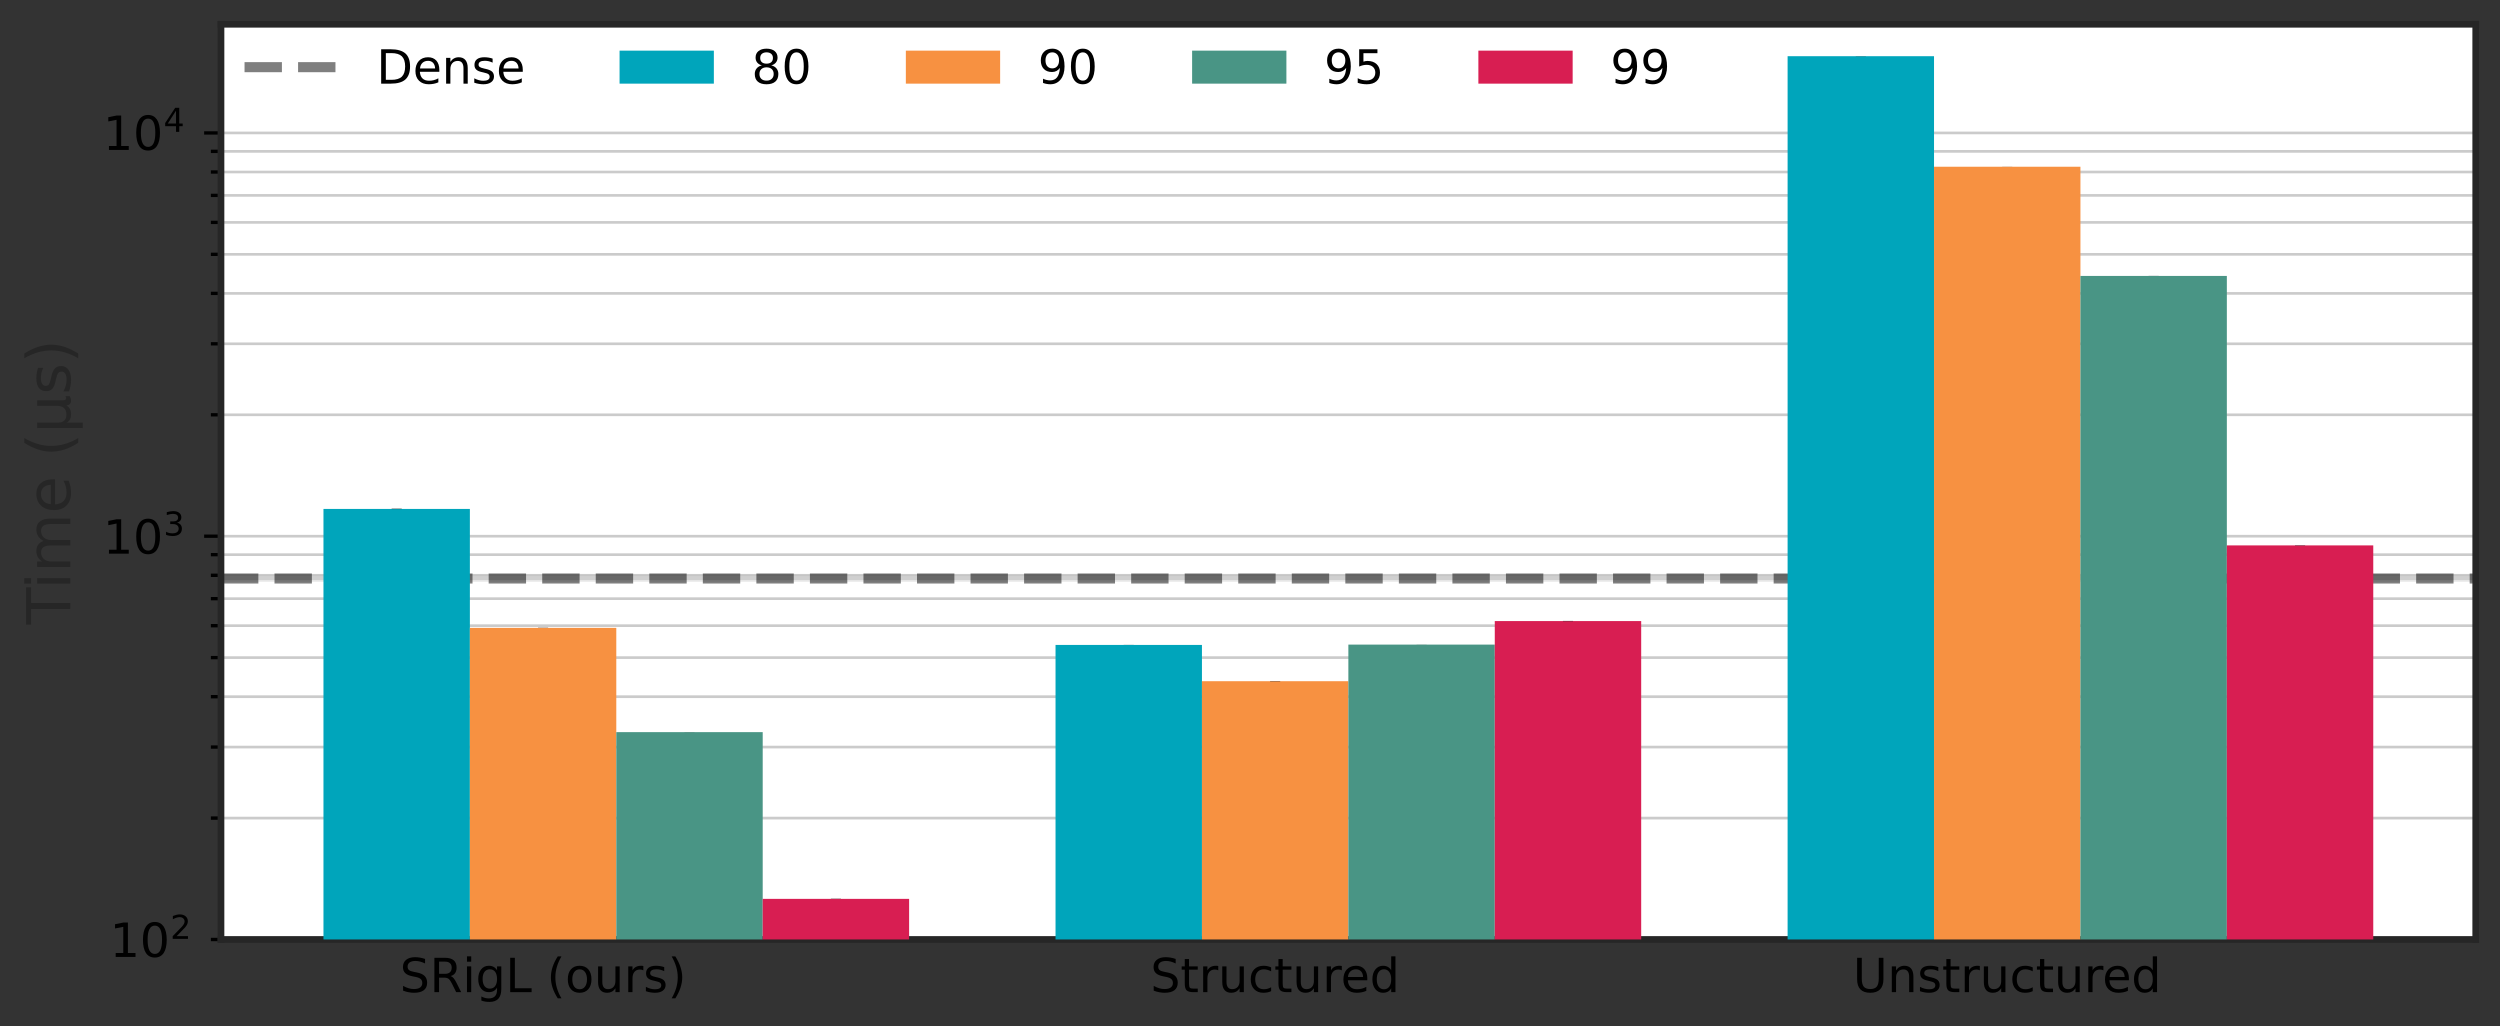 <?xml version="1.0" encoding="UTF-8"?>
<svg xmlns="http://www.w3.org/2000/svg" xmlns:xlink="http://www.w3.org/1999/xlink" width="742.422pt" height="304.747pt" viewBox="0 0 742.422 304.747">
<rect x="0" y="0" width="742.422" height="304.747" fill="#333333" stroke="none"/>
<defs>
<g>
<g id="glyph-0-0">
<path d="M 7.488 -9.871 L 7.488 -8.527 C 6.957 -8.777 6.469 -8.961 6.008 -9.086 C 5.531 -9.199 5.082 -9.27 4.66 -9.27 C 3.906 -9.27 3.316 -9.113 2.91 -8.836 C 2.508 -8.539 2.309 -8.121 2.309 -7.59 C 2.309 -7.141 2.438 -6.789 2.715 -6.566 C 2.98 -6.328 3.5 -6.145 4.258 -6.008 L 5.098 -5.84 C 6.117 -5.641 6.875 -5.293 7.363 -4.801 C 7.855 -4.297 8.105 -3.641 8.105 -2.812 C 8.105 -1.82 7.77 -1.078 7.113 -0.574 C 6.441 -0.07 5.473 0.184 4.199 0.184 C 3.711 0.184 3.191 0.125 2.645 0.027 C 2.102 -0.07 1.539 -0.223 0.965 -0.449 L 0.965 -1.875 C 1.527 -1.555 2.07 -1.316 2.605 -1.16 C 3.137 -0.992 3.668 -0.926 4.199 -0.926 C 4.984 -0.926 5.586 -1.078 6.02 -1.387 C 6.441 -1.695 6.664 -2.129 6.664 -2.715 C 6.664 -3.219 6.512 -3.613 6.203 -3.891 C 5.895 -4.172 5.391 -4.383 4.691 -4.523 L 3.852 -4.691 C 2.812 -4.887 2.07 -5.207 1.609 -5.656 C 1.148 -6.09 0.926 -6.691 0.926 -7.477 C 0.926 -8.371 1.23 -9.086 1.875 -9.605 C 2.508 -10.121 3.387 -10.387 4.508 -10.387 C 4.984 -10.387 5.461 -10.348 5.965 -10.262 C 6.453 -10.18 6.957 -10.039 7.488 -9.871 Z M 7.488 -9.871 "/>
</g>
<g id="glyph-0-1">
<path d="M 6.215 -4.789 C 6.512 -4.676 6.805 -4.465 7.086 -4.145 C 7.363 -3.809 7.645 -3.359 7.926 -2.785 L 9.324 0 L 7.84 0 L 6.539 -2.617 C 6.203 -3.289 5.867 -3.754 5.559 -3.977 C 5.234 -4.199 4.801 -4.312 4.258 -4.312 L 2.758 -4.312 L 2.758 0 L 1.371 0 L 1.371 -10.207 L 4.492 -10.207 C 5.656 -10.207 6.523 -9.953 7.098 -9.477 C 7.672 -8.988 7.965 -8.246 7.965 -7.266 C 7.965 -6.621 7.812 -6.074 7.52 -5.656 C 7.211 -5.234 6.777 -4.941 6.215 -4.789 Z M 2.758 -9.07 L 2.758 -5.445 L 4.492 -5.445 C 5.152 -5.445 5.656 -5.602 5.992 -5.906 C 6.328 -6.215 6.512 -6.664 6.512 -7.266 C 6.512 -7.855 6.328 -8.301 5.992 -8.609 C 5.656 -8.918 5.152 -9.07 4.492 -9.07 Z M 2.758 -9.07 "/>
</g>
<g id="glyph-0-2">
<path d="M 1.316 -7.656 L 2.574 -7.656 L 2.574 0 L 1.316 0 Z M 1.316 -10.641 L 2.574 -10.641 L 2.574 -9.043 L 1.316 -9.043 Z M 1.316 -10.641 "/>
</g>
<g id="glyph-0-3">
<path d="M 6.355 -3.922 C 6.355 -4.816 6.16 -5.531 5.797 -6.035 C 5.418 -6.539 4.887 -6.789 4.215 -6.789 C 3.543 -6.789 3.012 -6.539 2.633 -6.035 C 2.254 -5.531 2.07 -4.816 2.07 -3.922 C 2.07 -3.012 2.254 -2.309 2.633 -1.805 C 3.012 -1.301 3.543 -1.051 4.215 -1.051 C 4.887 -1.051 5.418 -1.301 5.797 -1.805 C 6.16 -2.309 6.355 -3.012 6.355 -3.922 Z M 7.617 -0.953 C 7.617 0.336 7.32 1.301 6.746 1.945 C 6.16 2.574 5.277 2.898 4.09 2.898 C 3.641 2.898 3.234 2.855 2.844 2.801 C 2.449 2.73 2.059 2.633 1.695 2.492 L 1.695 1.273 C 2.059 1.469 2.422 1.609 2.785 1.707 C 3.148 1.805 3.516 1.863 3.891 1.863 C 4.703 1.863 5.32 1.637 5.738 1.219 C 6.145 0.785 6.355 0.141 6.355 -0.727 L 6.355 -1.344 C 6.09 -0.895 5.754 -0.559 5.348 -0.336 C 4.941 -0.113 4.465 0 3.906 0 C 2.953 0 2.199 -0.352 1.625 -1.062 C 1.051 -1.777 0.77 -2.73 0.77 -3.922 C 0.77 -5.098 1.051 -6.047 1.625 -6.762 C 2.199 -7.477 2.953 -7.84 3.906 -7.84 C 4.465 -7.84 4.941 -7.727 5.348 -7.504 C 5.754 -7.281 6.09 -6.945 6.355 -6.496 L 6.355 -7.656 L 7.617 -7.656 Z M 7.617 -0.953 "/>
</g>
<g id="glyph-0-4">
<path d="M 1.371 -10.207 L 2.758 -10.207 L 2.758 -1.16 L 7.727 -1.16 L 7.727 0 L 1.371 0 Z M 1.371 -10.207 "/>
</g>
<g id="glyph-0-5">
</g>
<g id="glyph-0-6">
<path d="M 4.34 -10.625 C 3.723 -9.562 3.277 -8.527 2.98 -7.504 C 2.676 -6.48 2.535 -5.445 2.535 -4.395 C 2.535 -3.332 2.676 -2.297 2.98 -1.273 C 3.277 -0.238 3.723 0.785 4.34 1.836 L 3.246 1.836 C 2.562 0.758 2.043 -0.281 1.707 -1.316 C 1.371 -2.352 1.203 -3.375 1.203 -4.395 C 1.203 -5.402 1.371 -6.426 1.707 -7.461 C 2.043 -8.496 2.547 -9.547 3.246 -10.625 Z M 4.34 -10.625 "/>
</g>
<g id="glyph-0-7">
<path d="M 4.285 -6.777 C 3.613 -6.777 3.078 -6.512 2.688 -5.977 C 2.297 -5.445 2.102 -4.73 2.102 -3.82 C 2.102 -2.898 2.281 -2.184 2.676 -1.652 C 3.066 -1.121 3.598 -0.867 4.285 -0.867 C 4.957 -0.867 5.488 -1.121 5.879 -1.652 C 6.273 -2.184 6.469 -2.898 6.469 -3.82 C 6.469 -4.719 6.273 -5.445 5.879 -5.977 C 5.488 -6.512 4.957 -6.777 4.285 -6.777 Z M 4.285 -7.84 C 5.375 -7.84 6.23 -7.477 6.859 -6.777 C 7.477 -6.062 7.797 -5.082 7.797 -3.82 C 7.797 -2.562 7.477 -1.582 6.859 -0.883 C 6.23 -0.168 5.375 0.184 4.285 0.184 C 3.18 0.184 2.309 -0.168 1.695 -0.883 C 1.078 -1.582 0.77 -2.562 0.77 -3.82 C 0.77 -5.082 1.078 -6.062 1.695 -6.777 C 2.309 -7.477 3.18 -7.84 4.285 -7.84 Z M 4.285 -7.84 "/>
</g>
<g id="glyph-0-8">
<path d="M 1.191 -3.023 L 1.191 -7.656 L 2.449 -7.656 L 2.449 -3.066 C 2.449 -2.34 2.59 -1.805 2.871 -1.441 C 3.148 -1.078 3.57 -0.895 4.145 -0.895 C 4.816 -0.895 5.363 -1.105 5.754 -1.539 C 6.145 -1.973 6.344 -2.562 6.344 -3.316 L 6.344 -7.656 L 7.602 -7.656 L 7.602 0 L 6.344 0 L 6.344 -1.176 C 6.035 -0.699 5.672 -0.363 5.277 -0.141 C 4.871 0.07 4.41 0.184 3.879 0.184 C 2.996 0.184 2.324 -0.086 1.875 -0.629 C 1.414 -1.16 1.191 -1.961 1.191 -3.023 Z M 4.355 -7.84 Z M 4.355 -7.84 "/>
</g>
<g id="glyph-0-9">
<path d="M 5.754 -6.48 C 5.613 -6.566 5.461 -6.621 5.293 -6.664 C 5.125 -6.691 4.941 -6.719 4.746 -6.719 C 4.031 -6.719 3.484 -6.48 3.109 -6.02 C 2.715 -5.559 2.535 -4.898 2.535 -4.031 L 2.535 0 L 1.273 0 L 1.273 -7.656 L 2.535 -7.656 L 2.535 -6.469 C 2.785 -6.93 3.137 -7.281 3.555 -7.504 C 3.977 -7.727 4.492 -7.84 5.109 -7.84 C 5.195 -7.84 5.293 -7.824 5.402 -7.824 C 5.504 -7.812 5.613 -7.797 5.754 -7.77 Z M 5.754 -6.48 "/>
</g>
<g id="glyph-0-10">
<path d="M 6.203 -7.434 L 6.203 -6.242 C 5.84 -6.41 5.473 -6.551 5.098 -6.648 C 4.703 -6.734 4.312 -6.789 3.906 -6.789 C 3.277 -6.789 2.801 -6.691 2.492 -6.496 C 2.184 -6.301 2.031 -6.02 2.031 -5.641 C 2.031 -5.348 2.141 -5.125 2.367 -4.957 C 2.59 -4.789 3.039 -4.621 3.711 -4.48 L 4.145 -4.383 C 5.039 -4.188 5.672 -3.906 6.047 -3.57 C 6.41 -3.219 6.609 -2.73 6.609 -2.113 C 6.609 -1.398 6.328 -0.84 5.77 -0.434 C 5.207 -0.016 4.426 0.184 3.445 0.184 C 3.023 0.184 2.605 0.141 2.156 0.07 C 1.707 0 1.246 -0.113 0.758 -0.281 L 0.758 -1.582 C 1.219 -1.328 1.68 -1.148 2.129 -1.035 C 2.574 -0.91 3.023 -0.855 3.473 -0.855 C 4.059 -0.855 4.523 -0.953 4.844 -1.148 C 5.152 -1.344 5.32 -1.637 5.32 -2.016 C 5.32 -2.352 5.195 -2.617 4.969 -2.801 C 4.746 -2.98 4.242 -3.164 3.457 -3.332 L 3.023 -3.43 C 2.238 -3.598 1.664 -3.852 1.328 -4.188 C 0.98 -4.523 0.812 -4.984 0.812 -5.586 C 0.812 -6.301 1.062 -6.859 1.566 -7.254 C 2.07 -7.645 2.801 -7.84 3.754 -7.84 C 4.215 -7.84 4.648 -7.797 5.066 -7.727 C 5.473 -7.656 5.852 -7.559 6.203 -7.434 Z M 6.203 -7.434 "/>
</g>
<g id="glyph-0-11">
<path d="M 1.121 -10.625 L 2.211 -10.625 C 2.883 -9.547 3.402 -8.496 3.738 -7.461 C 4.074 -6.426 4.258 -5.402 4.258 -4.395 C 4.258 -3.375 4.074 -2.352 3.738 -1.316 C 3.402 -0.281 2.883 0.758 2.211 1.836 L 1.121 1.836 C 1.723 0.785 2.172 -0.238 2.477 -1.273 C 2.773 -2.297 2.926 -3.332 2.926 -4.395 C 2.926 -5.445 2.773 -6.48 2.477 -7.504 C 2.172 -8.527 1.723 -9.562 1.121 -10.625 Z M 1.121 -10.625 "/>
</g>
<g id="glyph-0-12">
<path d="M 2.562 -9.828 L 2.562 -7.656 L 5.152 -7.656 L 5.152 -6.68 L 2.562 -6.68 L 2.562 -2.52 C 2.562 -1.891 2.645 -1.484 2.812 -1.316 C 2.98 -1.133 3.332 -1.051 3.863 -1.051 L 5.152 -1.051 L 5.152 0 L 3.863 0 C 2.883 0 2.211 -0.184 1.848 -0.547 C 1.484 -0.91 1.301 -1.566 1.301 -2.52 L 1.301 -6.68 L 0.379 -6.68 L 0.379 -7.656 L 1.301 -7.656 L 1.301 -9.828 Z M 2.562 -9.828 "/>
</g>
<g id="glyph-0-13">
<path d="M 6.832 -7.363 L 6.832 -6.188 C 6.469 -6.383 6.117 -6.523 5.754 -6.621 C 5.391 -6.719 5.039 -6.777 4.676 -6.777 C 3.863 -6.777 3.219 -6.512 2.773 -5.992 C 2.324 -5.473 2.102 -4.746 2.102 -3.82 C 2.102 -2.883 2.324 -2.156 2.773 -1.637 C 3.219 -1.121 3.863 -0.867 4.676 -0.867 C 5.039 -0.867 5.391 -0.91 5.754 -1.008 C 6.117 -1.105 6.469 -1.262 6.832 -1.457 L 6.832 -0.293 C 6.469 -0.125 6.105 0 5.738 0.07 C 5.363 0.141 4.957 0.184 4.535 0.184 C 3.387 0.184 2.465 -0.168 1.793 -0.895 C 1.105 -1.609 0.77 -2.59 0.77 -3.82 C 0.77 -5.066 1.105 -6.047 1.793 -6.762 C 2.477 -7.477 3.414 -7.84 4.621 -7.84 C 5.012 -7.84 5.391 -7.797 5.754 -7.715 C 6.117 -7.629 6.48 -7.52 6.832 -7.363 Z M 6.832 -7.363 "/>
</g>
<g id="glyph-0-14">
<path d="M 7.867 -4.145 L 7.867 -3.527 L 2.086 -3.527 C 2.141 -2.66 2.395 -1.988 2.871 -1.539 C 3.332 -1.094 3.977 -0.867 4.816 -0.867 C 5.293 -0.867 5.77 -0.926 6.215 -1.035 C 6.664 -1.148 7.125 -1.328 7.574 -1.582 L 7.574 -0.391 C 7.125 -0.195 6.664 -0.043 6.188 0.043 C 5.711 0.125 5.223 0.184 4.746 0.184 C 3.516 0.184 2.547 -0.168 1.836 -0.867 C 1.121 -1.566 0.77 -2.535 0.77 -3.754 C 0.77 -4.996 1.105 -5.992 1.777 -6.734 C 2.449 -7.461 3.375 -7.84 4.523 -7.84 C 5.559 -7.84 6.371 -7.504 6.973 -6.848 C 7.559 -6.176 7.867 -5.277 7.867 -4.145 Z M 6.609 -4.508 C 6.594 -5.195 6.398 -5.738 6.035 -6.16 C 5.656 -6.566 5.152 -6.777 4.535 -6.777 C 3.836 -6.777 3.277 -6.566 2.855 -6.176 C 2.438 -5.781 2.184 -5.223 2.129 -4.508 Z M 6.609 -4.508 "/>
</g>
<g id="glyph-0-15">
<path d="M 6.355 -6.496 L 6.355 -10.641 L 7.617 -10.641 L 7.617 0 L 6.355 0 L 6.355 -1.148 C 6.09 -0.688 5.754 -0.352 5.348 -0.141 C 4.941 0.07 4.465 0.184 3.906 0.184 C 2.98 0.184 2.227 -0.184 1.637 -0.91 C 1.051 -1.637 0.77 -2.617 0.77 -3.82 C 0.77 -5.027 1.051 -5.992 1.637 -6.734 C 2.227 -7.461 2.98 -7.84 3.906 -7.84 C 4.465 -7.84 4.941 -7.727 5.348 -7.504 C 5.754 -7.281 6.09 -6.945 6.355 -6.496 Z M 2.07 -3.82 C 2.07 -2.898 2.254 -2.172 2.633 -1.637 C 3.012 -1.105 3.527 -0.855 4.199 -0.855 C 4.871 -0.855 5.391 -1.105 5.781 -1.637 C 6.16 -2.172 6.355 -2.898 6.355 -3.82 C 6.355 -4.746 6.16 -5.461 5.781 -5.992 C 5.391 -6.523 4.871 -6.789 4.199 -6.789 C 3.527 -6.789 3.012 -6.523 2.633 -5.992 C 2.254 -5.461 2.07 -4.746 2.07 -3.82 Z M 2.07 -3.82 "/>
</g>
<g id="glyph-0-16">
<path d="M 1.219 -10.207 L 2.605 -10.207 L 2.605 -4.004 C 2.605 -2.91 2.801 -2.113 3.191 -1.637 C 3.586 -1.16 4.227 -0.926 5.125 -0.926 C 6.008 -0.926 6.648 -1.16 7.043 -1.637 C 7.434 -2.113 7.645 -2.91 7.645 -4.004 L 7.645 -10.207 L 9.031 -10.207 L 9.031 -3.836 C 9.031 -2.492 8.695 -1.496 8.035 -0.824 C 7.379 -0.152 6.41 0.184 5.125 0.184 C 3.836 0.184 2.855 -0.152 2.199 -0.824 C 1.539 -1.496 1.219 -2.492 1.219 -3.836 Z M 1.219 -10.207 "/>
</g>
<g id="glyph-0-17">
<path d="M 7.688 -4.621 L 7.688 0 L 6.426 0 L 6.426 -4.578 C 6.426 -5.305 6.273 -5.84 5.992 -6.203 C 5.711 -6.566 5.293 -6.746 4.73 -6.746 C 4.047 -6.746 3.516 -6.523 3.121 -6.09 C 2.73 -5.656 2.535 -5.066 2.535 -4.324 L 2.535 0 L 1.273 0 L 1.273 -7.656 L 2.535 -7.656 L 2.535 -6.469 C 2.828 -6.914 3.18 -7.266 3.598 -7.488 C 4.004 -7.715 4.48 -7.84 5.012 -7.84 C 5.879 -7.84 6.551 -7.559 7 -7.016 C 7.449 -6.469 7.688 -5.672 7.688 -4.621 Z M 7.688 -4.621 "/>
</g>
<g id="glyph-0-18">
<path d="M 1.734 -1.16 L 3.988 -1.16 L 3.988 -8.945 L 1.539 -8.457 L 1.539 -9.715 L 3.977 -10.207 L 5.363 -10.207 L 5.363 -1.16 L 7.617 -1.16 L 7.617 0 L 1.734 0 Z M 1.734 -1.16 "/>
</g>
<g id="glyph-0-19">
<path d="M 4.453 -9.297 C 3.738 -9.297 3.207 -8.945 2.844 -8.246 C 2.477 -7.547 2.309 -6.496 2.309 -5.098 C 2.309 -3.695 2.477 -2.645 2.844 -1.945 C 3.207 -1.246 3.738 -0.895 4.453 -0.895 C 5.164 -0.895 5.699 -1.246 6.062 -1.945 C 6.41 -2.645 6.594 -3.695 6.594 -5.098 C 6.594 -6.496 6.41 -7.547 6.062 -8.246 C 5.699 -8.945 5.164 -9.297 4.453 -9.297 Z M 4.453 -10.387 C 5.586 -10.387 6.453 -9.926 7.07 -9.031 C 7.672 -8.121 7.98 -6.805 7.98 -5.098 C 7.98 -3.375 7.672 -2.059 7.07 -1.16 C 6.453 -0.266 5.586 0.184 4.438 0.184 C 3.289 0.184 2.422 -0.266 1.82 -1.16 C 1.219 -2.059 0.926 -3.375 0.926 -5.098 C 0.926 -6.805 1.219 -8.121 1.82 -9.031 C 2.422 -9.926 3.305 -10.387 4.453 -10.387 Z M 4.453 -10.387 "/>
</g>
<g id="glyph-0-20">
<path d="M 2.758 -9.07 L 2.758 -1.133 L 4.426 -1.133 C 5.824 -1.133 6.859 -1.441 7.52 -2.086 C 8.16 -2.73 8.496 -3.738 8.496 -5.109 C 8.496 -6.48 8.16 -7.477 7.52 -8.121 C 6.859 -8.75 5.824 -9.07 4.426 -9.07 Z M 1.371 -10.207 L 4.215 -10.207 C 6.188 -10.207 7.645 -9.785 8.566 -8.973 C 9.492 -8.148 9.953 -6.859 9.953 -5.109 C 9.953 -3.348 9.477 -2.059 8.555 -1.23 C 7.629 -0.406 6.176 0 4.215 0 L 1.371 0 Z M 1.371 -10.207 "/>
</g>
<g id="glyph-0-21">
<path d="M 4.453 -4.844 C 3.793 -4.844 3.277 -4.66 2.898 -4.312 C 2.52 -3.961 2.34 -3.484 2.34 -2.871 C 2.34 -2.254 2.52 -1.766 2.898 -1.414 C 3.277 -1.062 3.793 -0.895 4.453 -0.895 C 5.098 -0.895 5.613 -1.062 5.992 -1.43 C 6.371 -1.777 6.566 -2.254 6.566 -2.871 C 6.566 -3.484 6.371 -3.961 6.008 -4.312 C 5.629 -4.66 5.109 -4.844 4.453 -4.844 Z M 3.066 -5.434 C 2.477 -5.57 2.016 -5.852 1.68 -6.258 C 1.344 -6.664 1.191 -7.152 1.191 -7.742 C 1.191 -8.555 1.469 -9.199 2.059 -9.676 C 2.633 -10.148 3.43 -10.387 4.453 -10.387 C 5.461 -10.387 6.258 -10.148 6.848 -9.676 C 7.422 -9.199 7.715 -8.555 7.715 -7.742 C 7.715 -7.152 7.547 -6.664 7.211 -6.258 C 6.875 -5.852 6.426 -5.57 5.84 -5.434 C 6.496 -5.277 7.016 -4.969 7.391 -4.523 C 7.758 -4.074 7.953 -3.516 7.953 -2.871 C 7.953 -1.875 7.645 -1.121 7.043 -0.602 C 6.426 -0.07 5.559 0.184 4.438 0.184 C 3.316 0.184 2.449 -0.07 1.848 -0.602 C 1.246 -1.121 0.953 -1.875 0.953 -2.871 C 0.953 -3.516 1.133 -4.074 1.512 -4.523 C 1.875 -4.969 2.395 -5.277 3.066 -5.434 Z M 2.562 -7.617 C 2.562 -7.086 2.715 -6.664 3.051 -6.371 C 3.387 -6.074 3.852 -5.938 4.453 -5.938 C 5.039 -5.938 5.504 -6.074 5.84 -6.371 C 6.176 -6.664 6.344 -7.086 6.344 -7.617 C 6.344 -8.148 6.176 -8.555 5.84 -8.848 C 5.504 -9.141 5.039 -9.297 4.453 -9.297 C 3.852 -9.297 3.387 -9.141 3.051 -8.848 C 2.715 -8.555 2.562 -8.148 2.562 -7.617 Z M 2.562 -7.617 "/>
</g>
<g id="glyph-0-22">
<path d="M 1.539 -0.211 L 1.539 -1.469 C 1.875 -1.301 2.227 -1.176 2.59 -1.094 C 2.941 -1.008 3.289 -0.965 3.641 -0.965 C 4.535 -0.965 5.234 -1.262 5.711 -1.875 C 6.188 -2.492 6.469 -3.414 6.551 -4.676 C 6.273 -4.285 5.938 -3.977 5.543 -3.766 C 5.137 -3.555 4.691 -3.457 4.199 -3.457 C 3.164 -3.457 2.352 -3.766 1.766 -4.383 C 1.176 -4.996 0.883 -5.84 0.883 -6.914 C 0.883 -7.953 1.191 -8.793 1.805 -9.438 C 2.422 -10.066 3.246 -10.387 4.285 -10.387 C 5.461 -10.387 6.371 -9.926 6.984 -9.031 C 7.602 -8.121 7.926 -6.805 7.926 -5.098 C 7.926 -3.473 7.531 -2.199 6.777 -1.246 C 6.008 -0.293 4.984 0.184 3.695 0.184 C 3.348 0.184 2.996 0.141 2.645 0.086 C 2.281 0.027 1.918 -0.07 1.539 -0.211 Z M 4.285 -4.535 C 4.898 -4.535 5.391 -4.746 5.754 -5.164 C 6.117 -5.586 6.301 -6.176 6.301 -6.914 C 6.301 -7.645 6.117 -8.23 5.754 -8.652 C 5.391 -9.07 4.898 -9.297 4.285 -9.297 C 3.668 -9.297 3.18 -9.07 2.812 -8.652 C 2.449 -8.23 2.27 -7.645 2.27 -6.914 C 2.27 -6.176 2.449 -5.586 2.812 -5.164 C 3.18 -4.746 3.668 -4.535 4.285 -4.535 Z M 4.285 -4.535 "/>
</g>
<g id="glyph-0-23">
<path d="M 1.512 -10.207 L 6.93 -10.207 L 6.93 -9.043 L 2.773 -9.043 L 2.773 -6.539 C 2.969 -6.609 3.18 -6.664 3.375 -6.691 C 3.57 -6.719 3.781 -6.746 3.977 -6.746 C 5.109 -6.746 6.008 -6.426 6.68 -5.809 C 7.352 -5.18 7.688 -4.34 7.688 -3.277 C 7.688 -2.172 7.336 -1.316 6.648 -0.715 C 5.965 -0.113 4.996 0.184 3.766 0.184 C 3.332 0.184 2.898 0.141 2.449 0.086 C 2.004 0.016 1.555 -0.086 1.078 -0.238 L 1.078 -1.625 C 1.484 -1.398 1.902 -1.23 2.352 -1.121 C 2.785 -1.008 3.246 -0.965 3.738 -0.965 C 4.523 -0.965 5.152 -1.16 5.613 -1.582 C 6.062 -2.004 6.301 -2.562 6.301 -3.277 C 6.301 -3.977 6.062 -4.535 5.613 -4.957 C 5.152 -5.375 4.523 -5.586 3.738 -5.586 C 3.375 -5.586 2.996 -5.543 2.633 -5.461 C 2.27 -5.375 1.891 -5.25 1.512 -5.082 Z M 1.512 -10.207 "/>
</g>
<g id="glyph-1-0">
<path d="M 3.98 -3.852 C 4.438 -3.754 4.801 -3.547 5.059 -3.234 C 5.312 -2.922 5.449 -2.527 5.449 -2.078 C 5.449 -1.371 5.203 -0.824 4.723 -0.441 C 4.234 -0.059 3.547 0.129 2.656 0.129 C 2.352 0.129 2.039 0.098 1.727 0.039 C 1.41 -0.012 1.078 -0.098 0.746 -0.215 L 0.746 -1.148 C 1.008 -0.988 1.305 -0.871 1.625 -0.793 C 1.941 -0.715 2.273 -0.676 2.625 -0.676 C 3.234 -0.676 3.695 -0.793 4.008 -1.027 C 4.32 -1.266 4.488 -1.617 4.488 -2.078 C 4.488 -2.488 4.34 -2.824 4.047 -3.059 C 3.754 -3.293 3.344 -3.422 2.812 -3.422 L 1.98 -3.422 L 1.98 -4.215 L 2.852 -4.215 C 3.32 -4.215 3.684 -4.301 3.941 -4.5 C 4.195 -4.684 4.32 -4.957 4.32 -5.32 C 4.32 -5.684 4.184 -5.969 3.93 -6.164 C 3.664 -6.359 3.293 -6.457 2.812 -6.457 C 2.547 -6.457 2.266 -6.43 1.961 -6.371 C 1.656 -6.312 1.324 -6.223 0.961 -6.105 L 0.961 -6.969 C 1.324 -7.066 1.664 -7.145 1.988 -7.191 C 2.305 -7.242 2.605 -7.273 2.902 -7.273 C 3.625 -7.273 4.203 -7.105 4.637 -6.773 C 5.066 -6.438 5.281 -5.988 5.281 -5.418 C 5.281 -5.027 5.164 -4.695 4.938 -4.418 C 4.715 -4.145 4.391 -3.949 3.98 -3.852 Z M 3.98 -3.852 "/>
</g>
<g id="glyph-1-1">
<path d="M 3.703 -6.301 L 1.266 -2.488 L 3.703 -2.488 Z M 3.449 -7.145 L 4.664 -7.145 L 4.664 -2.488 L 5.684 -2.488 L 5.684 -1.688 L 4.664 -1.688 L 4.664 0 L 3.703 0 L 3.703 -1.688 L 0.48 -1.688 L 0.48 -2.617 Z M 3.449 -7.145 "/>
</g>
<g id="glyph-1-2">
<path d="M 1.883 -0.812 L 5.254 -0.812 L 5.254 0 L 0.715 0 L 0.715 -0.812 C 1.078 -1.188 1.578 -1.695 2.215 -2.344 C 2.844 -2.98 3.242 -3.391 3.41 -3.578 C 3.723 -3.922 3.941 -4.215 4.059 -4.461 C 4.176 -4.695 4.242 -4.938 4.242 -5.176 C 4.242 -5.547 4.105 -5.859 3.84 -6.094 C 3.578 -6.332 3.234 -6.457 2.805 -6.457 C 2.5 -6.457 2.176 -6.398 1.844 -6.301 C 1.508 -6.195 1.148 -6.035 0.766 -5.82 L 0.766 -6.801 C 1.156 -6.957 1.52 -7.074 1.852 -7.152 C 2.184 -7.23 2.5 -7.273 2.781 -7.273 C 3.52 -7.273 4.105 -7.086 4.547 -6.715 C 4.988 -6.34 5.215 -5.852 5.215 -5.234 C 5.215 -4.938 5.156 -4.656 5.047 -4.398 C 4.938 -4.137 4.742 -3.82 4.449 -3.469 C 4.371 -3.371 4.117 -3.105 3.684 -2.664 C 3.254 -2.223 2.656 -1.605 1.883 -0.812 Z M 1.883 -0.812 "/>
</g>
<g id="glyph-2-0">
<path d="M -13.121 0.035 L -13.121 -11.051 L -11.629 -11.051 L -11.629 -6.391 L 0 -6.391 L 0 -4.609 L -11.629 -4.609 L -11.629 0.035 Z M -13.121 0.035 "/>
</g>
<g id="glyph-2-1">
<path d="M -9.848 -1.691 L -9.848 -3.312 L 0 -3.312 L 0 -1.691 Z M -13.68 -1.691 L -13.68 -3.312 L -11.629 -3.312 L -11.629 -1.691 Z M -13.68 -1.691 "/>
</g>
<g id="glyph-2-2">
<path d="M -7.957 -9.359 C -8.676 -9.758 -9.199 -10.242 -9.559 -10.801 C -9.898 -11.359 -10.078 -12.023 -10.078 -12.797 C -10.078 -13.805 -9.719 -14.598 -9 -15.156 C -8.281 -15.715 -7.254 -16.004 -5.941 -16.004 L 0 -16.004 L 0 -14.383 L -5.887 -14.383 C -6.82 -14.383 -7.523 -14.203 -7.992 -13.879 C -8.441 -13.535 -8.676 -13.031 -8.676 -12.348 C -8.676 -11.504 -8.387 -10.836 -7.828 -10.352 C -7.273 -9.863 -6.516 -9.629 -5.562 -9.629 L 0 -9.629 L 0 -8.012 L -5.887 -8.012 C -6.82 -8.012 -7.523 -7.828 -7.992 -7.508 C -8.441 -7.164 -8.676 -6.641 -8.676 -5.957 C -8.676 -5.129 -8.387 -4.465 -7.828 -3.977 C -7.273 -3.492 -6.516 -3.258 -5.562 -3.258 L 0 -3.258 L 0 -1.637 L -9.848 -1.637 L -9.848 -3.258 L -8.316 -3.258 C -8.91 -3.617 -9.359 -4.066 -9.648 -4.59 C -9.938 -5.094 -10.078 -5.707 -10.078 -6.426 C -10.078 -7.145 -9.898 -7.738 -9.539 -8.242 C -9.18 -8.746 -8.641 -9.109 -7.957 -9.359 Z M -7.957 -9.359 "/>
</g>
<g id="glyph-2-3">
<path d="M -5.328 -10.117 L -4.535 -10.117 L -4.535 -2.684 C -3.422 -2.754 -2.555 -3.078 -1.98 -3.691 C -1.402 -4.285 -1.117 -5.113 -1.117 -6.191 C -1.117 -6.805 -1.188 -7.414 -1.332 -7.992 C -1.477 -8.566 -1.711 -9.16 -2.035 -9.738 L -0.504 -9.738 C -0.254 -9.16 -0.055 -8.566 0.055 -7.957 C 0.16 -7.344 0.234 -6.715 0.234 -6.102 C 0.234 -4.52 -0.215 -3.277 -1.117 -2.359 C -2.016 -1.441 -3.258 -0.988 -4.824 -0.988 C -6.426 -0.988 -7.703 -1.422 -8.656 -2.285 C -9.594 -3.148 -10.078 -4.34 -10.078 -5.812 C -10.078 -7.145 -9.648 -8.191 -8.801 -8.965 C -7.938 -9.719 -6.785 -10.117 -5.328 -10.117 Z M -5.797 -8.496 C -6.68 -8.477 -7.379 -8.227 -7.922 -7.758 C -8.441 -7.273 -8.711 -6.625 -8.711 -5.832 C -8.711 -4.934 -8.441 -4.211 -7.938 -3.672 C -7.434 -3.133 -6.715 -2.809 -5.797 -2.734 Z M -5.797 -8.496 "/>
</g>
<g id="glyph-2-4">
</g>
<g id="glyph-2-5">
<path d="M -13.66 -5.578 C -12.293 -4.789 -10.961 -4.211 -9.648 -3.836 C -8.336 -3.438 -7.004 -3.258 -5.652 -3.258 C -4.285 -3.258 -2.953 -3.438 -1.637 -3.836 C -0.305 -4.211 1.008 -4.789 2.359 -5.578 L 2.359 -4.176 C 0.973 -3.293 -0.359 -2.629 -1.691 -2.195 C -3.023 -1.766 -4.34 -1.547 -5.652 -1.547 C -6.949 -1.547 -8.262 -1.766 -9.594 -2.195 C -10.926 -2.629 -12.277 -3.277 -13.66 -4.176 Z M -13.66 -5.578 "/>
</g>
<g id="glyph-2-6">
<path d="M -9.559 -7.973 L -8.027 -7.973 C -8.242 -7.508 -8.426 -7.039 -8.551 -6.551 C -8.656 -6.047 -8.73 -5.543 -8.73 -5.023 C -8.73 -4.211 -8.605 -3.602 -8.352 -3.203 C -8.102 -2.809 -7.738 -2.609 -7.254 -2.609 C -6.875 -2.609 -6.59 -2.754 -6.371 -3.043 C -6.156 -3.328 -5.941 -3.906 -5.762 -4.77 L -5.633 -5.328 C -5.383 -6.48 -5.023 -7.289 -4.59 -7.777 C -4.141 -8.242 -3.512 -8.496 -2.719 -8.496 C -1.801 -8.496 -1.078 -8.137 -0.559 -7.414 C -0.02 -6.695 0.234 -5.688 0.234 -4.43 C 0.234 -3.887 0.18 -3.348 0.09 -2.773 C 0 -2.195 -0.145 -1.602 -0.359 -0.973 L -2.035 -0.973 C -1.711 -1.566 -1.477 -2.16 -1.332 -2.734 C -1.172 -3.312 -1.098 -3.887 -1.098 -4.465 C -1.098 -5.219 -1.223 -5.812 -1.477 -6.227 C -1.727 -6.625 -2.105 -6.84 -2.594 -6.84 C -3.023 -6.84 -3.367 -6.68 -3.602 -6.391 C -3.836 -6.102 -4.066 -5.453 -4.285 -4.445 L -4.41 -3.887 C -4.625 -2.879 -4.949 -2.141 -5.383 -1.711 C -5.812 -1.262 -6.406 -1.043 -7.184 -1.043 C -8.102 -1.043 -8.82 -1.367 -9.324 -2.016 C -9.828 -2.664 -10.078 -3.602 -10.078 -4.824 C -10.078 -5.418 -10.027 -5.977 -9.938 -6.516 C -9.848 -7.039 -9.719 -7.523 -9.559 -7.973 Z M -9.559 -7.973 "/>
</g>
<g id="glyph-2-7">
<path d="M -13.66 -1.441 L -13.66 -2.844 C -12.277 -3.707 -10.926 -4.375 -9.594 -4.805 C -8.262 -5.238 -6.949 -5.473 -5.652 -5.473 C -4.34 -5.473 -3.023 -5.238 -1.691 -4.805 C -0.359 -4.375 0.973 -3.707 2.359 -2.844 L 2.359 -1.441 C 1.008 -2.215 -0.305 -2.789 -1.637 -3.188 C -2.953 -3.562 -4.285 -3.762 -5.652 -3.762 C -7.004 -3.762 -8.336 -3.562 -9.648 -3.188 C -10.961 -2.789 -12.293 -2.215 -13.66 -1.441 Z M -13.66 -1.441 "/>
</g>
</g>
<clipPath id="clip-0">
<path clip-rule="nonzero" d="M 65.621 171 L 735.223 171 L 735.223 173 L 65.621 173 Z M 65.621 171 "/>
</clipPath>
<clipPath id="clip-1">
<path clip-rule="nonzero" d="M 65.621 170 L 735.223 170 L 735.223 173 L 65.621 173 Z M 65.621 170 "/>
</clipPath>
<clipPath id="clip-2">
<path clip-rule="nonzero" d="M 65.621 158 L 735.223 158 L 735.223 160 L 65.621 160 Z M 65.621 158 "/>
</clipPath>
<clipPath id="clip-3">
<path clip-rule="nonzero" d="M 65.621 38 L 735.223 38 L 735.223 41 L 65.621 41 Z M 65.621 38 "/>
</clipPath>
<clipPath id="clip-4">
<path clip-rule="nonzero" d="M 65.621 278 L 735.223 278 L 735.223 279 L 65.621 279 Z M 65.621 278 "/>
</clipPath>
<clipPath id="clip-5">
<path clip-rule="nonzero" d="M 65.621 242 L 735.223 242 L 735.223 244 L 65.621 244 Z M 65.621 242 "/>
</clipPath>
<clipPath id="clip-6">
<path clip-rule="nonzero" d="M 65.621 221 L 735.223 221 L 735.223 223 L 65.621 223 Z M 65.621 221 "/>
</clipPath>
<clipPath id="clip-7">
<path clip-rule="nonzero" d="M 65.621 206 L 735.223 206 L 735.223 208 L 65.621 208 Z M 65.621 206 "/>
</clipPath>
<clipPath id="clip-8">
<path clip-rule="nonzero" d="M 65.621 194 L 735.223 194 L 735.223 196 L 65.621 196 Z M 65.621 194 "/>
</clipPath>
<clipPath id="clip-9">
<path clip-rule="nonzero" d="M 65.621 185 L 735.223 185 L 735.223 187 L 65.621 187 Z M 65.621 185 "/>
</clipPath>
<clipPath id="clip-10">
<path clip-rule="nonzero" d="M 65.621 177 L 735.223 177 L 735.223 179 L 65.621 179 Z M 65.621 177 "/>
</clipPath>
<clipPath id="clip-11">
<path clip-rule="nonzero" d="M 65.621 170 L 735.223 170 L 735.223 172 L 65.621 172 Z M 65.621 170 "/>
</clipPath>
<clipPath id="clip-12">
<path clip-rule="nonzero" d="M 65.621 164 L 735.223 164 L 735.223 166 L 65.621 166 Z M 65.621 164 "/>
</clipPath>
<clipPath id="clip-13">
<path clip-rule="nonzero" d="M 65.621 122 L 735.223 122 L 735.223 124 L 65.621 124 Z M 65.621 122 "/>
</clipPath>
<clipPath id="clip-14">
<path clip-rule="nonzero" d="M 65.621 101 L 735.223 101 L 735.223 103 L 65.621 103 Z M 65.621 101 "/>
</clipPath>
<clipPath id="clip-15">
<path clip-rule="nonzero" d="M 65.621 86 L 735.223 86 L 735.223 88 L 65.621 88 Z M 65.621 86 "/>
</clipPath>
<clipPath id="clip-16">
<path clip-rule="nonzero" d="M 65.621 74 L 735.223 74 L 735.223 77 L 65.621 77 Z M 65.621 74 "/>
</clipPath>
<clipPath id="clip-17">
<path clip-rule="nonzero" d="M 65.621 65 L 735.223 65 L 735.223 67 L 65.621 67 Z M 65.621 65 "/>
</clipPath>
<clipPath id="clip-18">
<path clip-rule="nonzero" d="M 65.621 57 L 735.223 57 L 735.223 59 L 65.621 59 Z M 65.621 57 "/>
</clipPath>
<clipPath id="clip-19">
<path clip-rule="nonzero" d="M 65.621 50 L 735.223 50 L 735.223 52 L 65.621 52 Z M 65.621 50 "/>
</clipPath>
<clipPath id="clip-20">
<path clip-rule="nonzero" d="M 65.621 44 L 735.223 44 L 735.223 46 L 65.621 46 Z M 65.621 44 "/>
</clipPath>
<clipPath id="clip-21">
<path clip-rule="nonzero" d="M 65.621 170 L 735.223 170 L 735.223 174 L 65.621 174 Z M 65.621 170 "/>
</clipPath>
<clipPath id="clip-22">
<path clip-rule="nonzero" d="M 96 151 L 140 151 L 140 279 L 96 279 Z M 96 151 "/>
</clipPath>
<clipPath id="clip-23">
<path clip-rule="nonzero" d="M 313 191 L 357 191 L 357 279 L 313 279 Z M 313 191 "/>
</clipPath>
<clipPath id="clip-24">
<path clip-rule="nonzero" d="M 530 16 L 575 16 L 575 279 L 530 279 Z M 530 16 "/>
</clipPath>
<clipPath id="clip-25">
<path clip-rule="nonzero" d="M 139 186 L 184 186 L 184 279 L 139 279 Z M 139 186 "/>
</clipPath>
<clipPath id="clip-26">
<path clip-rule="nonzero" d="M 356 202 L 401 202 L 401 279 L 356 279 Z M 356 202 "/>
</clipPath>
<clipPath id="clip-27">
<path clip-rule="nonzero" d="M 574 49 L 618 49 L 618 279 L 574 279 Z M 574 49 "/>
</clipPath>
<clipPath id="clip-28">
<path clip-rule="nonzero" d="M 183 217 L 227 217 L 227 279 L 183 279 Z M 183 217 "/>
</clipPath>
<clipPath id="clip-29">
<path clip-rule="nonzero" d="M 400 191 L 444 191 L 444 279 L 400 279 Z M 400 191 "/>
</clipPath>
<clipPath id="clip-30">
<path clip-rule="nonzero" d="M 617 81 L 662 81 L 662 279 L 617 279 Z M 617 81 "/>
</clipPath>
<clipPath id="clip-31">
<path clip-rule="nonzero" d="M 226 266 L 270 266 L 270 279 L 226 279 Z M 226 266 "/>
</clipPath>
<clipPath id="clip-32">
<path clip-rule="nonzero" d="M 443 184 L 488 184 L 488 279 L 443 279 Z M 443 184 "/>
</clipPath>
<clipPath id="clip-33">
<path clip-rule="nonzero" d="M 661 161 L 705 161 L 705 279 L 661 279 Z M 661 161 "/>
</clipPath>
</defs>
<path fill-rule="nonzero" fill="rgb(100%, 100%, 100%)" fill-opacity="1" d="M 65.621 279 L 735.223 279 L 735.223 7.199 L 65.621 7.199 Z M 65.621 279 "/>
<g clip-path="url(#clip-0)">
<path fill-rule="nonzero" fill="rgb(0%, 0%, 0%)" fill-opacity="0.1" d="M 65.621 172.25 L 65.621 171.348 L 735.223 171.348 L 735.223 172.25 Z M 65.621 172.25 "/>
</g>
<g clip-path="url(#clip-1)">
<path fill="none" stroke-width="1" stroke-linecap="butt" stroke-linejoin="round" stroke="rgb(0%, 0%, 0%)" stroke-opacity="0.1" stroke-miterlimit="10" d="M 65.621 132.497 L 65.621 133.399 L 735.223 133.399 L 735.223 132.497 Z M 65.621 132.497 " transform="matrix(1, 0, 0, -1, 0, 304.747)"/>
</g>
<g fill="rgb(0%, 0%, 0%)" fill-opacity="1">
<use xlink:href="#glyph-0-0" x="118.74" y="294.641"/>
<use xlink:href="#glyph-0-1" x="127.63" y="294.641"/>
<use xlink:href="#glyph-0-2" x="137.36" y="294.641"/>
<use xlink:href="#glyph-0-3" x="141.252" y="294.641"/>
<use xlink:href="#glyph-0-4" x="150.142" y="294.641"/>
<use xlink:href="#glyph-0-5" x="157.94" y="294.641"/>
<use xlink:href="#glyph-0-6" x="162.392" y="294.641"/>
<use xlink:href="#glyph-0-7" x="167.852" y="294.641"/>
<use xlink:href="#glyph-0-8" x="176.42" y="294.641"/>
<use xlink:href="#glyph-0-9" x="185.296" y="294.641"/>
<use xlink:href="#glyph-0-10" x="191.05" y="294.641"/>
<use xlink:href="#glyph-0-11" x="198.344" y="294.641"/>
</g>
<g fill="rgb(0%, 0%, 0%)" fill-opacity="1">
<use xlink:href="#glyph-0-0" x="341.65" y="294.641"/>
<use xlink:href="#glyph-0-12" x="350.54" y="294.641"/>
<use xlink:href="#glyph-0-9" x="356.028" y="294.641"/>
<use xlink:href="#glyph-0-8" x="361.782" y="294.641"/>
<use xlink:href="#glyph-0-13" x="370.658" y="294.641"/>
<use xlink:href="#glyph-0-12" x="378.358" y="294.641"/>
<use xlink:href="#glyph-0-8" x="383.846" y="294.641"/>
<use xlink:href="#glyph-0-9" x="392.722" y="294.641"/>
</g>
<g fill="rgb(0%, 0%, 0%)" fill-opacity="1">
<use xlink:href="#glyph-0-14" x="398.179" y="294.641"/>
<use xlink:href="#glyph-0-15" x="406.789" y="294.641"/>
</g>
<g fill="rgb(0%, 0%, 0%)" fill-opacity="1">
<use xlink:href="#glyph-0-16" x="550.287" y="294.641"/>
<use xlink:href="#glyph-0-17" x="560.535" y="294.641"/>
<use xlink:href="#glyph-0-10" x="569.411" y="294.641"/>
<use xlink:href="#glyph-0-12" x="576.705" y="294.641"/>
<use xlink:href="#glyph-0-9" x="582.193" y="294.641"/>
<use xlink:href="#glyph-0-8" x="587.947" y="294.641"/>
<use xlink:href="#glyph-0-13" x="596.823" y="294.641"/>
<use xlink:href="#glyph-0-12" x="604.523" y="294.641"/>
<use xlink:href="#glyph-0-8" x="610.011" y="294.641"/>
<use xlink:href="#glyph-0-9" x="618.887" y="294.641"/>
</g>
<g fill="rgb(0%, 0%, 0%)" fill-opacity="1">
<use xlink:href="#glyph-0-14" x="624.344" y="294.641"/>
<use xlink:href="#glyph-0-15" x="632.954" y="294.641"/>
</g>
<g clip-path="url(#clip-2)">
<path fill="none" stroke-width="0.8" stroke-linecap="square" stroke-linejoin="round" stroke="rgb(69.019%, 69.019%, 69.019%)" stroke-opacity="0.66" stroke-miterlimit="10" d="M 65.621 145.509 L 735.223 145.509 " transform="matrix(1, 0, 0, -1, 0, 304.747)"/>
</g>
<path fill="none" stroke-width="1" stroke-linecap="butt" stroke-linejoin="round" stroke="rgb(0%, 0%, 0%)" stroke-opacity="1" stroke-miterlimit="10" d="M 65.621 145.509 L 60.621 145.509 " transform="matrix(1, 0, 0, -1, 0, 304.747)"/>
<g fill="rgb(0%, 0%, 0%)" fill-opacity="1">
<use xlink:href="#glyph-0-18" x="30.622" y="164.417"/>
</g>
<g fill="rgb(0%, 0%, 0%)" fill-opacity="1">
<use xlink:href="#glyph-0-19" x="39.529" y="164.417"/>
</g>
<g fill="rgb(0%, 0%, 0%)" fill-opacity="1">
<use xlink:href="#glyph-1-0" x="48.57" y="159.058"/>
</g>
<g clip-path="url(#clip-3)">
<path fill="none" stroke-width="0.8" stroke-linecap="square" stroke-linejoin="round" stroke="rgb(69.019%, 69.019%, 69.019%)" stroke-opacity="0.66" stroke-miterlimit="10" d="M 65.621 265.27 L 735.223 265.27 " transform="matrix(1, 0, 0, -1, 0, 304.747)"/>
</g>
<path fill="none" stroke-width="1" stroke-linecap="butt" stroke-linejoin="round" stroke="rgb(0%, 0%, 0%)" stroke-opacity="1" stroke-miterlimit="10" d="M 65.621 265.27 L 60.621 265.27 " transform="matrix(1, 0, 0, -1, 0, 304.747)"/>
<g fill="rgb(0%, 0%, 0%)" fill-opacity="1">
<use xlink:href="#glyph-0-18" x="30.622" y="44.523"/>
</g>
<g fill="rgb(0%, 0%, 0%)" fill-opacity="1">
<use xlink:href="#glyph-0-19" x="39.529" y="44.523"/>
</g>
<g fill="rgb(0%, 0%, 0%)" fill-opacity="1">
<use xlink:href="#glyph-1-1" x="48.57" y="39.164"/>
</g>
<g clip-path="url(#clip-4)">
<path fill="none" stroke-width="0.8" stroke-linecap="square" stroke-linejoin="round" stroke="rgb(69.019%, 69.019%, 69.019%)" stroke-opacity="0.66" stroke-miterlimit="10" d="M 65.621 25.747 L 735.223 25.747 " transform="matrix(1, 0, 0, -1, 0, 304.747)"/>
</g>
<path fill="none" stroke-width="1" stroke-linecap="butt" stroke-linejoin="round" stroke="rgb(0%, 0%, 0%)" stroke-opacity="1" stroke-miterlimit="10" d="M 65.621 25.747 L 62.621 25.747 " transform="matrix(1, 0, 0, -1, 0, 304.747)"/>
<g fill="rgb(0%, 0%, 0%)" fill-opacity="1">
<use xlink:href="#glyph-0-18" x="32.622" y="284.18"/>
</g>
<g fill="rgb(0%, 0%, 0%)" fill-opacity="1">
<use xlink:href="#glyph-0-19" x="41.529" y="284.18"/>
</g>
<g fill="rgb(0%, 0%, 0%)" fill-opacity="1">
<use xlink:href="#glyph-1-2" x="50.57" y="278.82"/>
</g>
<g clip-path="url(#clip-5)">
<path fill="none" stroke-width="0.8" stroke-linecap="square" stroke-linejoin="round" stroke="rgb(69.019%, 69.019%, 69.019%)" stroke-opacity="0.66" stroke-miterlimit="10" d="M 65.621 61.798 L 735.223 61.798 " transform="matrix(1, 0, 0, -1, 0, 304.747)"/>
</g>
<path fill="none" stroke-width="1" stroke-linecap="butt" stroke-linejoin="round" stroke="rgb(0%, 0%, 0%)" stroke-opacity="1" stroke-miterlimit="10" d="M 65.621 61.798 L 62.621 61.798 " transform="matrix(1, 0, 0, -1, 0, 304.747)"/>
<g clip-path="url(#clip-6)">
<path fill="none" stroke-width="0.8" stroke-linecap="square" stroke-linejoin="round" stroke="rgb(69.019%, 69.019%, 69.019%)" stroke-opacity="0.66" stroke-miterlimit="10" d="M 65.621 82.888 L 735.223 82.888 " transform="matrix(1, 0, 0, -1, 0, 304.747)"/>
</g>
<path fill="none" stroke-width="1" stroke-linecap="butt" stroke-linejoin="round" stroke="rgb(0%, 0%, 0%)" stroke-opacity="1" stroke-miterlimit="10" d="M 65.621 82.888 L 62.621 82.888 " transform="matrix(1, 0, 0, -1, 0, 304.747)"/>
<g clip-path="url(#clip-7)">
<path fill="none" stroke-width="0.8" stroke-linecap="square" stroke-linejoin="round" stroke="rgb(69.019%, 69.019%, 69.019%)" stroke-opacity="0.66" stroke-miterlimit="10" d="M 65.621 97.852 L 735.223 97.852 " transform="matrix(1, 0, 0, -1, 0, 304.747)"/>
</g>
<path fill="none" stroke-width="1" stroke-linecap="butt" stroke-linejoin="round" stroke="rgb(0%, 0%, 0%)" stroke-opacity="1" stroke-miterlimit="10" d="M 65.621 97.852 L 62.621 97.852 " transform="matrix(1, 0, 0, -1, 0, 304.747)"/>
<g clip-path="url(#clip-8)">
<path fill="none" stroke-width="0.8" stroke-linecap="square" stroke-linejoin="round" stroke="rgb(69.019%, 69.019%, 69.019%)" stroke-opacity="0.66" stroke-miterlimit="10" d="M 65.621 109.458 L 735.223 109.458 " transform="matrix(1, 0, 0, -1, 0, 304.747)"/>
</g>
<path fill="none" stroke-width="1" stroke-linecap="butt" stroke-linejoin="round" stroke="rgb(0%, 0%, 0%)" stroke-opacity="1" stroke-miterlimit="10" d="M 65.621 109.458 L 62.621 109.458 " transform="matrix(1, 0, 0, -1, 0, 304.747)"/>
<g clip-path="url(#clip-9)">
<path fill="none" stroke-width="0.8" stroke-linecap="square" stroke-linejoin="round" stroke="rgb(69.019%, 69.019%, 69.019%)" stroke-opacity="0.66" stroke-miterlimit="10" d="M 65.621 118.938 L 735.223 118.938 " transform="matrix(1, 0, 0, -1, 0, 304.747)"/>
</g>
<path fill="none" stroke-width="1" stroke-linecap="butt" stroke-linejoin="round" stroke="rgb(0%, 0%, 0%)" stroke-opacity="1" stroke-miterlimit="10" d="M 65.621 118.938 L 62.621 118.938 " transform="matrix(1, 0, 0, -1, 0, 304.747)"/>
<g clip-path="url(#clip-10)">
<path fill="none" stroke-width="0.8" stroke-linecap="square" stroke-linejoin="round" stroke="rgb(69.019%, 69.019%, 69.019%)" stroke-opacity="0.66" stroke-miterlimit="10" d="M 65.621 126.958 L 735.223 126.958 " transform="matrix(1, 0, 0, -1, 0, 304.747)"/>
</g>
<path fill="none" stroke-width="1" stroke-linecap="butt" stroke-linejoin="round" stroke="rgb(0%, 0%, 0%)" stroke-opacity="1" stroke-miterlimit="10" d="M 65.621 126.958 L 62.621 126.958 " transform="matrix(1, 0, 0, -1, 0, 304.747)"/>
<g clip-path="url(#clip-11)">
<path fill="none" stroke-width="0.8" stroke-linecap="square" stroke-linejoin="round" stroke="rgb(69.019%, 69.019%, 69.019%)" stroke-opacity="0.66" stroke-miterlimit="10" d="M 65.621 133.903 L 735.223 133.903 " transform="matrix(1, 0, 0, -1, 0, 304.747)"/>
</g>
<path fill="none" stroke-width="1" stroke-linecap="butt" stroke-linejoin="round" stroke="rgb(0%, 0%, 0%)" stroke-opacity="1" stroke-miterlimit="10" d="M 65.621 133.903 L 62.621 133.903 " transform="matrix(1, 0, 0, -1, 0, 304.747)"/>
<g clip-path="url(#clip-12)">
<path fill="none" stroke-width="0.8" stroke-linecap="square" stroke-linejoin="round" stroke="rgb(69.019%, 69.019%, 69.019%)" stroke-opacity="0.66" stroke-miterlimit="10" d="M 65.621 140.028 L 735.223 140.028 " transform="matrix(1, 0, 0, -1, 0, 304.747)"/>
</g>
<path fill="none" stroke-width="1" stroke-linecap="butt" stroke-linejoin="round" stroke="rgb(0%, 0%, 0%)" stroke-opacity="1" stroke-miterlimit="10" d="M 65.621 140.028 L 62.621 140.028 " transform="matrix(1, 0, 0, -1, 0, 304.747)"/>
<g clip-path="url(#clip-13)">
<path fill="none" stroke-width="0.8" stroke-linecap="square" stroke-linejoin="round" stroke="rgb(69.019%, 69.019%, 69.019%)" stroke-opacity="0.66" stroke-miterlimit="10" d="M 65.621 181.563 L 735.223 181.563 " transform="matrix(1, 0, 0, -1, 0, 304.747)"/>
</g>
<path fill="none" stroke-width="1" stroke-linecap="butt" stroke-linejoin="round" stroke="rgb(0%, 0%, 0%)" stroke-opacity="1" stroke-miterlimit="10" d="M 65.621 181.563 L 62.621 181.563 " transform="matrix(1, 0, 0, -1, 0, 304.747)"/>
<g clip-path="url(#clip-14)">
<path fill="none" stroke-width="0.8" stroke-linecap="square" stroke-linejoin="round" stroke="rgb(69.019%, 69.019%, 69.019%)" stroke-opacity="0.66" stroke-miterlimit="10" d="M 65.621 202.649 L 735.223 202.649 " transform="matrix(1, 0, 0, -1, 0, 304.747)"/>
</g>
<path fill="none" stroke-width="1" stroke-linecap="butt" stroke-linejoin="round" stroke="rgb(0%, 0%, 0%)" stroke-opacity="1" stroke-miterlimit="10" d="M 65.621 202.649 L 62.621 202.649 " transform="matrix(1, 0, 0, -1, 0, 304.747)"/>
<g clip-path="url(#clip-15)">
<path fill="none" stroke-width="0.8" stroke-linecap="square" stroke-linejoin="round" stroke="rgb(69.019%, 69.019%, 69.019%)" stroke-opacity="0.66" stroke-miterlimit="10" d="M 65.621 217.614 L 735.223 217.614 " transform="matrix(1, 0, 0, -1, 0, 304.747)"/>
</g>
<path fill="none" stroke-width="1" stroke-linecap="butt" stroke-linejoin="round" stroke="rgb(0%, 0%, 0%)" stroke-opacity="1" stroke-miterlimit="10" d="M 65.621 217.614 L 62.621 217.614 " transform="matrix(1, 0, 0, -1, 0, 304.747)"/>
<g clip-path="url(#clip-16)">
<path fill="none" stroke-width="0.8" stroke-linecap="square" stroke-linejoin="round" stroke="rgb(69.019%, 69.019%, 69.019%)" stroke-opacity="0.66" stroke-miterlimit="10" d="M 65.621 229.22 L 735.223 229.22 " transform="matrix(1, 0, 0, -1, 0, 304.747)"/>
</g>
<path fill="none" stroke-width="1" stroke-linecap="butt" stroke-linejoin="round" stroke="rgb(0%, 0%, 0%)" stroke-opacity="1" stroke-miterlimit="10" d="M 65.621 229.22 L 62.621 229.22 " transform="matrix(1, 0, 0, -1, 0, 304.747)"/>
<g clip-path="url(#clip-17)">
<path fill="none" stroke-width="0.8" stroke-linecap="square" stroke-linejoin="round" stroke="rgb(69.019%, 69.019%, 69.019%)" stroke-opacity="0.66" stroke-miterlimit="10" d="M 65.621 238.704 L 735.223 238.704 " transform="matrix(1, 0, 0, -1, 0, 304.747)"/>
</g>
<path fill="none" stroke-width="1" stroke-linecap="butt" stroke-linejoin="round" stroke="rgb(0%, 0%, 0%)" stroke-opacity="1" stroke-miterlimit="10" d="M 65.621 238.704 L 62.621 238.704 " transform="matrix(1, 0, 0, -1, 0, 304.747)"/>
<g clip-path="url(#clip-18)">
<path fill="none" stroke-width="0.8" stroke-linecap="square" stroke-linejoin="round" stroke="rgb(69.019%, 69.019%, 69.019%)" stroke-opacity="0.66" stroke-miterlimit="10" d="M 65.621 246.72 L 735.223 246.72 " transform="matrix(1, 0, 0, -1, 0, 304.747)"/>
</g>
<path fill="none" stroke-width="1" stroke-linecap="butt" stroke-linejoin="round" stroke="rgb(0%, 0%, 0%)" stroke-opacity="1" stroke-miterlimit="10" d="M 65.621 246.72 L 62.621 246.72 " transform="matrix(1, 0, 0, -1, 0, 304.747)"/>
<g clip-path="url(#clip-19)">
<path fill="none" stroke-width="0.8" stroke-linecap="square" stroke-linejoin="round" stroke="rgb(69.019%, 69.019%, 69.019%)" stroke-opacity="0.66" stroke-miterlimit="10" d="M 65.621 253.665 L 735.223 253.665 " transform="matrix(1, 0, 0, -1, 0, 304.747)"/>
</g>
<path fill="none" stroke-width="1" stroke-linecap="butt" stroke-linejoin="round" stroke="rgb(0%, 0%, 0%)" stroke-opacity="1" stroke-miterlimit="10" d="M 65.621 253.665 L 62.621 253.665 " transform="matrix(1, 0, 0, -1, 0, 304.747)"/>
<g clip-path="url(#clip-20)">
<path fill="none" stroke-width="0.8" stroke-linecap="square" stroke-linejoin="round" stroke="rgb(69.019%, 69.019%, 69.019%)" stroke-opacity="0.66" stroke-miterlimit="10" d="M 65.621 259.794 L 735.223 259.794 " transform="matrix(1, 0, 0, -1, 0, 304.747)"/>
</g>
<path fill="none" stroke-width="1" stroke-linecap="butt" stroke-linejoin="round" stroke="rgb(0%, 0%, 0%)" stroke-opacity="1" stroke-miterlimit="10" d="M 65.621 259.794 L 62.621 259.794 " transform="matrix(1, 0, 0, -1, 0, 304.747)"/>
<g fill="rgb(14.902%, 14.902%, 14.902%)" fill-opacity="1">
<use xlink:href="#glyph-2-0" x="20.872" y="185.459"/>
</g>
<g fill="rgb(14.902%, 14.902%, 14.902%)" fill-opacity="1">
<use xlink:href="#glyph-2-1" x="20.872" y="175.008"/>
<use xlink:href="#glyph-2-2" x="20.872" y="170.004"/>
<use xlink:href="#glyph-2-3" x="20.872" y="152.472"/>
<use xlink:href="#glyph-2-4" x="20.872" y="141.402"/>
<use xlink:href="#glyph-2-5" x="20.872" y="135.678"/>
</g>
<g fill="rgb(14.902%, 14.902%, 14.902%)" fill-opacity="1">
<use xlink:href="#glyph-2-6" x="20.872" y="117.205"/>
<use xlink:href="#glyph-2-7" x="20.872" y="107.827"/>
</g>
<path fill-rule="nonzero" fill="rgb(14.902%, 14.902%, 14.902%)" fill-opacity="1" d="M 24.598 127.129 L 11.027 127.129 L 11.027 125.508 L 17.145 125.508 C 18.012 125.508 18.641 125.309 19.07 124.914 C 19.504 124.52 19.719 123.906 19.719 123.113 C 19.719 122.25 19.484 121.602 18.98 121.168 C 18.496 120.738 17.758 120.504 16.77 120.504 L 11.027 120.504 L 11.027 118.883 L 18.605 118.883 C 18.965 118.883 19.215 118.848 19.379 118.738 C 19.559 118.633 19.629 118.469 19.629 118.254 C 19.629 118.199 19.629 118.129 19.594 118.039 C 19.559 117.949 19.504 117.82 19.434 117.641 L 20.727 117.641 C 20.855 117.895 20.926 118.109 20.996 118.324 C 21.07 118.543 21.105 118.758 21.105 118.957 C 21.105 119.371 20.996 119.695 20.781 119.926 C 20.566 120.18 20.207 120.34 19.738 120.414 C 20.207 120.703 20.566 121.062 20.781 121.492 C 20.996 121.926 21.105 122.41 21.105 122.988 C 21.105 123.602 20.996 124.105 20.781 124.52 C 20.566 124.949 20.223 125.273 19.758 125.508 L 24.598 125.508 Z M 24.598 127.129 "/>
<g clip-path="url(#clip-21)">
<path fill="none" stroke-width="3" stroke-linecap="butt" stroke-linejoin="round" stroke="rgb(0%, 0%, 0%)" stroke-opacity="0.5" stroke-dasharray="11.1 4.8" stroke-miterlimit="10" d="M 65.621 132.95 L 735.223 132.95 " transform="matrix(1, 0, 0, -1, 0, 304.747)"/>
</g>
<path fill="none" stroke-width="2" stroke-linecap="square" stroke-linejoin="miter" stroke="rgb(14.902%, 14.902%, 14.902%)" stroke-opacity="1" stroke-miterlimit="10" d="M 65.621 25.747 L 65.621 297.548 " transform="matrix(1, 0, 0, -1, 0, 304.747)"/>
<path fill="none" stroke-width="2" stroke-linecap="square" stroke-linejoin="miter" stroke="rgb(14.902%, 14.902%, 14.902%)" stroke-opacity="1" stroke-miterlimit="10" d="M 735.223 25.747 L 735.223 297.548 " transform="matrix(1, 0, 0, -1, 0, 304.747)"/>
<path fill="none" stroke-width="2" stroke-linecap="square" stroke-linejoin="miter" stroke="rgb(14.902%, 14.902%, 14.902%)" stroke-opacity="1" stroke-miterlimit="10" d="M 65.621 25.747 L 735.223 25.747 " transform="matrix(1, 0, 0, -1, 0, 304.747)"/>
<path fill="none" stroke-width="2" stroke-linecap="square" stroke-linejoin="miter" stroke="rgb(14.902%, 14.902%, 14.902%)" stroke-opacity="1" stroke-miterlimit="10" d="M 65.621 297.548 L 735.223 297.548 " transform="matrix(1, 0, 0, -1, 0, 304.747)"/>
<g clip-path="url(#clip-22)">
<path fill-rule="nonzero" fill="rgb(0%, 64.705%, 73.332%)" fill-opacity="1" d="M 96.059 120281.023 L 139.539 120281.023 L 139.539 151.129 L 96.059 151.129 Z M 96.059 120281.023 "/>
</g>
<g clip-path="url(#clip-23)">
<path fill-rule="nonzero" fill="rgb(0%, 64.705%, 73.332%)" fill-opacity="1" d="M 313.461 120281.023 L 356.941 120281.023 L 356.941 191.531 L 313.461 191.531 Z M 313.461 120281.023 "/>
</g>
<g clip-path="url(#clip-24)">
<path fill-rule="nonzero" fill="rgb(0%, 64.705%, 73.332%)" fill-opacity="1" d="M 530.863 120281.023 L 574.344 120281.023 L 574.344 16.684 L 530.863 16.684 Z M 530.863 120281.023 "/>
</g>
<g clip-path="url(#clip-25)">
<path fill-rule="nonzero" fill="rgb(96.861%, 56.862%, 25.49%)" fill-opacity="1" d="M 139.539 120281.023 L 183.02 120281.023 L 183.02 186.465 L 139.539 186.465 Z M 139.539 120281.023 "/>
</g>
<g clip-path="url(#clip-26)">
<path fill-rule="nonzero" fill="rgb(96.861%, 56.862%, 25.49%)" fill-opacity="1" d="M 356.941 120281.023 L 400.422 120281.023 L 400.422 202.289 L 356.941 202.289 Z M 356.941 120281.023 "/>
</g>
<g clip-path="url(#clip-27)">
<path fill-rule="nonzero" fill="rgb(96.861%, 56.862%, 25.49%)" fill-opacity="1" d="M 574.344 120281.023 L 617.824 120281.023 L 617.824 49.523 L 574.344 49.523 Z M 574.344 120281.023 "/>
</g>
<g clip-path="url(#clip-28)">
<path fill-rule="nonzero" fill="rgb(28.627%, 58.43%, 52.156%)" fill-opacity="1" d="M 183.02 120281.023 L 226.5 120281.023 L 226.5 217.43 L 183.02 217.43 Z M 183.02 120281.023 "/>
</g>
<g clip-path="url(#clip-29)">
<path fill-rule="nonzero" fill="rgb(28.627%, 58.43%, 52.156%)" fill-opacity="1" d="M 400.422 120281.023 L 443.902 120281.023 L 443.902 191.434 L 400.422 191.434 Z M 400.422 120281.023 "/>
</g>
<g clip-path="url(#clip-30)">
<path fill-rule="nonzero" fill="rgb(28.627%, 58.43%, 52.156%)" fill-opacity="1" d="M 617.824 120281.023 L 661.305 120281.023 L 661.305 81.949 L 617.824 81.949 Z M 617.824 120281.023 "/>
</g>
<g clip-path="url(#clip-31)">
<path fill-rule="nonzero" fill="rgb(84.705%, 11.765%, 32.156%)" fill-opacity="1" d="M 226.5 120281.023 L 269.98 120281.023 L 269.98 266.93 L 226.5 266.93 Z M 226.5 120281.023 "/>
</g>
<g clip-path="url(#clip-32)">
<path fill-rule="nonzero" fill="rgb(84.705%, 11.765%, 32.156%)" fill-opacity="1" d="M 443.902 120281.023 L 487.383 120281.023 L 487.383 184.434 L 443.902 184.434 Z M 443.902 120281.023 "/>
</g>
<g clip-path="url(#clip-33)">
<path fill-rule="nonzero" fill="rgb(84.705%, 11.765%, 32.156%)" fill-opacity="1" d="M 661.305 120281.023 L 704.785 120281.023 L 704.785 161.965 L 661.305 161.965 Z M 661.305 120281.023 "/>
</g>
<path fill="none" stroke-width="3" stroke-linecap="butt" stroke-linejoin="round" stroke="rgb(0%, 0%, 0%)" stroke-opacity="1" stroke-miterlimit="10" d="M 117.797 153.571 L 117.797 153.665 " transform="matrix(1, 0, 0, -1, 0, 304.747)"/>
<path fill="none" stroke-width="3" stroke-linecap="butt" stroke-linejoin="round" stroke="rgb(0%, 0%, 0%)" stroke-opacity="1" stroke-miterlimit="10" d="M 335.199 113.204 L 335.199 113.227 " transform="matrix(1, 0, 0, -1, 0, 304.747)"/>
<path fill="none" stroke-width="3" stroke-linecap="butt" stroke-linejoin="round" stroke="rgb(0%, 0%, 0%)" stroke-opacity="1" stroke-miterlimit="10" d="M 552.605 288.04 L 552.605 288.087 " transform="matrix(1, 0, 0, -1, 0, 304.747)"/>
<path fill="none" stroke-width="3" stroke-linecap="butt" stroke-linejoin="round" stroke="rgb(0%, 0%, 0%)" stroke-opacity="1" stroke-miterlimit="10" d="M 161.277 118.247 L 161.277 118.317 " transform="matrix(1, 0, 0, -1, 0, 304.747)"/>
<path fill="none" stroke-width="3" stroke-linecap="butt" stroke-linejoin="round" stroke="rgb(0%, 0%, 0%)" stroke-opacity="1" stroke-miterlimit="10" d="M 378.68 102.415 L 378.68 102.497 " transform="matrix(1, 0, 0, -1, 0, 304.747)"/>
<path fill="none" stroke-width="3" stroke-linecap="butt" stroke-linejoin="round" stroke="rgb(0%, 0%, 0%)" stroke-opacity="1" stroke-miterlimit="10" d="M 596.086 255.208 L 596.086 255.239 " transform="matrix(1, 0, 0, -1, 0, 304.747)"/>
<path fill="none" stroke-width="3" stroke-linecap="butt" stroke-linejoin="round" stroke="rgb(0%, 0%, 0%)" stroke-opacity="1" stroke-miterlimit="10" d="M 204.758 87.298 L 204.758 87.333 " transform="matrix(1, 0, 0, -1, 0, 304.747)"/>
<path fill="none" stroke-width="3" stroke-linecap="butt" stroke-linejoin="round" stroke="rgb(0%, 0%, 0%)" stroke-opacity="1" stroke-miterlimit="10" d="M 422.164 113.309 L 422.164 113.317 " transform="matrix(1, 0, 0, -1, 0, 304.747)"/>
<path fill="none" stroke-width="3" stroke-linecap="butt" stroke-linejoin="round" stroke="rgb(0%, 0%, 0%)" stroke-opacity="1" stroke-miterlimit="10" d="M 639.566 222.786 L 639.566 222.809 " transform="matrix(1, 0, 0, -1, 0, 304.747)"/>
<path fill="none" stroke-width="3" stroke-linecap="butt" stroke-linejoin="round" stroke="rgb(0%, 0%, 0%)" stroke-opacity="1" stroke-miterlimit="10" d="M 248.238 37.794 L 248.238 37.845 " transform="matrix(1, 0, 0, -1, 0, 304.747)"/>
<path fill="none" stroke-width="3" stroke-linecap="butt" stroke-linejoin="round" stroke="rgb(0%, 0%, 0%)" stroke-opacity="1" stroke-miterlimit="10" d="M 465.645 120.274 L 465.645 120.356 " transform="matrix(1, 0, 0, -1, 0, 304.747)"/>
<path fill="none" stroke-width="3" stroke-linecap="butt" stroke-linejoin="round" stroke="rgb(0%, 0%, 0%)" stroke-opacity="1" stroke-miterlimit="10" d="M 683.047 142.743 L 683.047 142.817 " transform="matrix(1, 0, 0, -1, 0, 304.747)"/>
<path fill-rule="nonzero" fill="rgb(100%, 100%, 100%)" fill-opacity="1" d="M 75.422 27.746 L 493.242 27.746 C 495.109 27.746 496.043 26.812 496.043 24.945 L 496.043 17 C 496.043 15.133 495.109 14.199 493.242 14.199 L 75.422 14.199 C 73.555 14.199 72.621 15.133 72.621 17 L 72.621 24.945 C 72.621 26.812 73.555 27.746 75.422 27.746 Z M 75.422 27.746 "/>
<path fill="none" stroke-width="3" stroke-linecap="butt" stroke-linejoin="round" stroke="rgb(0%, 0%, 0%)" stroke-opacity="0.5" stroke-dasharray="11.1 4.8" stroke-miterlimit="10" d="M 72.621 284.805 L 100.621 284.805 " transform="matrix(1, 0, 0, -1, 0, 304.747)"/>
<g fill="rgb(0%, 0%, 0%)" fill-opacity="1">
<use xlink:href="#glyph-0-20" x="111.822" y="24.841"/>
<use xlink:href="#glyph-0-14" x="122.602" y="24.841"/>
<use xlink:href="#glyph-0-17" x="131.212" y="24.841"/>
<use xlink:href="#glyph-0-10" x="140.088" y="24.841"/>
<use xlink:href="#glyph-0-14" x="147.382" y="24.841"/>
</g>
<path fill-rule="nonzero" fill="rgb(0%, 64.705%, 73.332%)" fill-opacity="1" d="M 183.992 24.84 L 211.992 24.84 L 211.992 15.039 L 183.992 15.039 Z M 183.992 24.84 "/>
<g fill="rgb(0%, 0%, 0%)" fill-opacity="1">
<use xlink:href="#glyph-0-21" x="223.194" y="24.841"/>
<use xlink:href="#glyph-0-19" x="232.098" y="24.841"/>
</g>
<path fill-rule="nonzero" fill="rgb(96.861%, 56.862%, 25.49%)" fill-opacity="1" d="M 269.008 24.84 L 297.008 24.84 L 297.008 15.039 L 269.008 15.039 Z M 269.008 24.84 "/>
<g fill="rgb(0%, 0%, 0%)" fill-opacity="1">
<use xlink:href="#glyph-0-22" x="308.206" y="24.841"/>
<use xlink:href="#glyph-0-19" x="317.11" y="24.841"/>
</g>
<path fill-rule="nonzero" fill="rgb(28.627%, 58.43%, 52.156%)" fill-opacity="1" d="M 354.02 24.84 L 382.02 24.84 L 382.02 15.039 L 354.02 15.039 Z M 354.02 24.84 "/>
<g fill="rgb(0%, 0%, 0%)" fill-opacity="1">
<use xlink:href="#glyph-0-22" x="393.219" y="24.841"/>
<use xlink:href="#glyph-0-23" x="402.123" y="24.841"/>
</g>
<path fill-rule="nonzero" fill="rgb(84.705%, 11.765%, 32.156%)" fill-opacity="1" d="M 439.031 24.84 L 467.031 24.84 L 467.031 15.039 L 439.031 15.039 Z M 439.031 24.84 "/>
<g fill="rgb(0%, 0%, 0%)" fill-opacity="1">
<use xlink:href="#glyph-0-22" x="478.231" y="24.841"/>
<use xlink:href="#glyph-0-22" x="487.135" y="24.841"/>
</g>
</svg>
